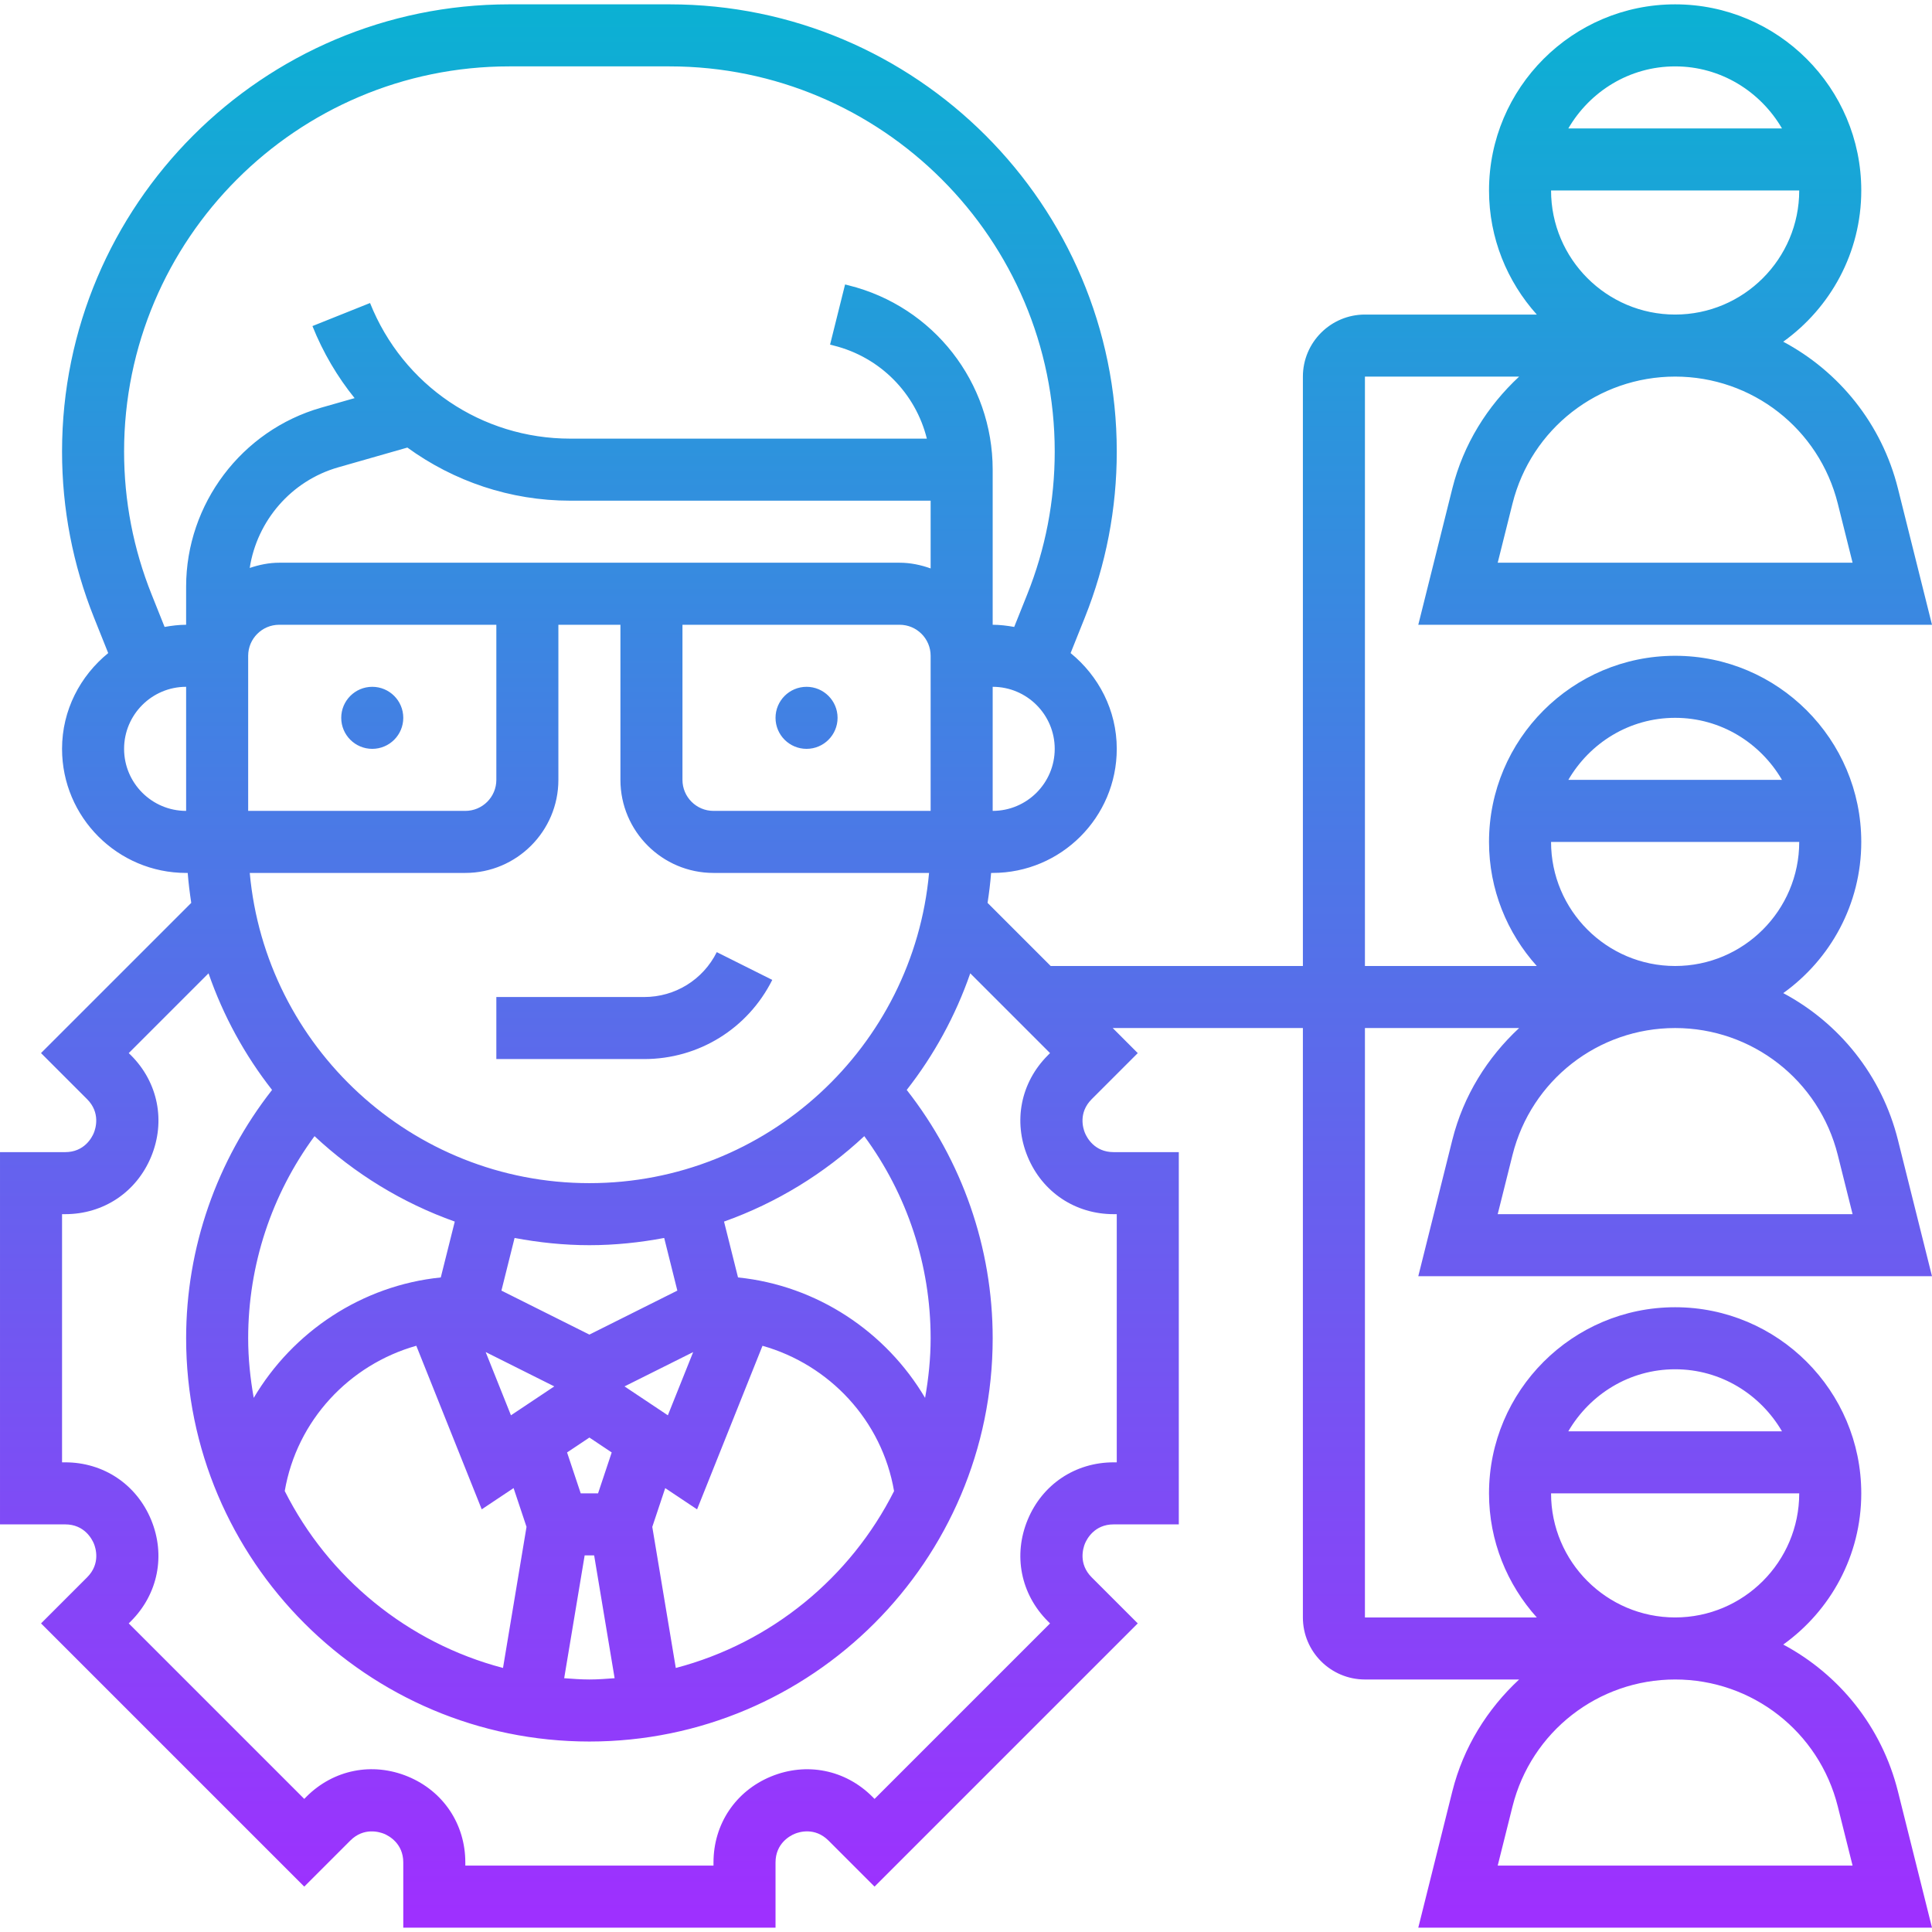 <svg id="_x33_0" enable-background="new 0 0 62.28 62" height="512" viewBox="0 0 62.28 62" width="512" xmlns="http://www.w3.org/2000/svg" xmlns:xlink="http://www.w3.org/1999/xlink"><linearGradient id="SVGID_1_" gradientUnits="userSpaceOnUse" x1="31.14" x2="31.14" y1="62" y2="0"><stop offset="0" stop-color="#9f2fff"/><stop offset="1" stop-color="#0bb1d3"/></linearGradient><path d="m46.817 15.608-1.097 4.392h16.56l-1.098-4.392c-.522-2.088-1.898-3.773-3.698-4.733 1.521-1.09 2.516-2.867 2.516-4.875 0-3.309-2.691-6-6-6s-6 2.691-6 6c0 1.538.586 2.937 1.54 4h-5.54c-1.103 0-2 .897-2 2v19h-8.13l-2.035-2.035c.049-.319.089-.639.114-.965h.051c2.206 0 4-1.794 4-4 0-1.249-.588-2.353-1.488-3.087l.457-1.142c.684-1.709 1.031-3.511 1.031-5.355 0-7.949-6.467-14.416-14.416-14.416h-5.168c-7.949 0-14.416 6.467-14.416 14.417 0 1.844.347 3.645 1.031 5.354l.457 1.142c-.9.734-1.488 1.837-1.488 3.087 0 2.206 1.794 4 4 4h.051c.025.326.066.647.114.965l-4.843 4.842 1.485 1.485c.438.438.276.945.217 1.09-.06.145-.303.618-.923.618h-2.101v12h2.101c.62 0 .863.473.924.617.06.145.222.651-.217 1.09l-1.485 1.485 8.485 8.485 1.485-1.485c.439-.437.944-.276 1.09-.217.144.06.617.304.617.924v2.101h12v-2.101c0-.62.473-.864.617-.924s.65-.221 1.09.217l1.485 1.485 8.485-8.485-1.485-1.485c-.438-.438-.276-.945-.217-1.09.061-.144.304-.617.924-.617h2.101v-12h-2.101c-.62 0-.864-.473-.924-.617s-.222-.651.217-1.09l1.485-1.485-.807-.808h6.13v19c0 1.103.897 2 2 2h4.97c-1.021.95-1.795 2.177-2.153 3.608l-1.097 4.392h16.56l-1.098-4.392c-.522-2.089-1.898-3.774-3.697-4.734 1.52-1.089 2.515-2.866 2.515-4.874 0-3.309-2.691-6-6-6s-6 2.691-6 6c0 1.538.586 2.937 1.54 4h-5.54v-19h4.97c-1.021.95-1.795 2.177-2.153 3.608l-1.097 4.392h16.56l-1.098-4.392c-.522-2.089-1.898-3.774-3.697-4.734 1.52-1.089 2.515-2.866 2.515-4.874 0-3.309-2.691-6-6-6s-6 2.691-6 6c0 1.538.586 2.937 1.54 4h-5.54v-19h4.971c-1.022.95-1.796 2.176-2.154 3.608zm-38.817 5.392c0-.551.448-1 1-1h7v5c0 .551-.448 1-1 1h-7v-4zm1-3c-.334 0-.65.068-.95.169.235-1.522 1.339-2.811 2.85-3.243l2.232-.638c1.493 1.083 3.309 1.712 5.253 1.712h11.615v2.184c-.314-.112-.648-.184-1-.184zm13 2h7c.552 0 1 .449 1 1v1 4h-7c-.552 0-1-.449-1-1zm10 6v-4c1.103 0 2 .897 2 2s-.897 2-2 2zm-27.111-6.973c-.59-1.472-.889-3.023-.889-4.611 0-6.846 5.569-12.416 12.416-12.416h5.168c6.847 0 12.416 5.57 12.416 12.417 0 1.588-.299 3.139-.889 4.611l-.417 1.042c-.226-.04-.456-.07-.694-.07v-4-1c0-2.815-1.907-5.258-4.639-5.94l-.119-.03-.484 1.94.119.03c1.506.376 2.64 1.547 3.001 3h-11.493c-2.859 0-5.395-1.716-6.456-4.372l-1.857.743c.342.855.803 1.634 1.359 2.323l-1.079.308c-2.563.732-4.352 3.104-4.352 5.769v1.229c-.238 0-.468.03-.694.07zm-.889 4.973c0-1.103.897-2 2-2v4c-1.103 0-2-.897-2-2zm11 4c1.654 0 3-1.346 3-3v-5h2v5c0 1.654 1.346 3 3 3h6.949c-.507 5.598-5.221 10-10.949 10s-10.442-4.402-10.949-10zm-7 15c0-2.358.754-4.634 2.139-6.515 1.291 1.207 2.824 2.15 4.521 2.754l-.451 1.801c-2.54.258-4.767 1.746-6.03 3.882-.111-.625-.179-1.265-.179-1.922zm11.279 5h-.559l-.44-1.319.72-.48.719.48zm-1.411-3.448-1.397.932-.815-2.039zm3.661.932-1.397-.932 2.213-1.106zm-.118-5.717.424 1.697-2.835 1.418-2.836-1.418.424-1.697c.783.147 1.587.233 2.412.233s1.629-.086 2.411-.233zm-7.991 3.475 2.109 5.273 1.027-.685.417 1.25-.758 4.548c-3.08-.808-5.632-2.914-7.036-5.703.39-2.279 2.085-4.074 4.241-4.683zm5.427 6.758h.306l.66 3.959c-.27.02-.539.041-.813.041s-.543-.021-.813-.041zm2.938 3.629-.758-4.548.417-1.25 1.027.685 2.109-5.273c2.156.609 3.851 2.404 4.241 4.684-1.404 2.788-3.956 4.894-7.036 5.702zm8.036-8.707c-1.263-2.136-3.49-3.624-6.03-3.882l-.451-1.801c1.697-.604 3.231-1.548 4.521-2.754 1.385 1.881 2.139 4.157 2.139 6.515 0 .657-.068 1.297-.179 1.922zm6.078-5.922h.101v8h-.101c-1.236 0-2.298.71-2.771 1.852-.473 1.143-.224 2.396.65 3.27l.071.071-5.657 5.657-.071-.071c-.873-.873-2.126-1.122-3.27-.65-1.141.472-1.851 1.534-1.851 2.77v.101h-8v-.101c0-1.236-.71-2.299-1.852-2.771-1.144-.472-2.396-.223-3.27.65l-.07.072-5.658-5.658.071-.071c.874-.874 1.123-2.127.65-3.27-.473-1.141-1.534-1.851-2.77-1.851h-.101v-8h.101c1.236 0 2.298-.71 2.771-1.852.473-1.143.224-2.396-.65-3.27l-.072-.07 2.572-2.572c.475 1.372 1.17 2.638 2.048 3.759-1.786 2.281-2.77 5.088-2.77 8.005 0 7.168 5.832 13 13 13s13-5.832 13-13c0-2.918-.984-5.725-2.771-8.005.878-1.121 1.573-2.388 2.048-3.759l2.572 2.572-.071.071c-.874.874-1.124 2.127-.65 3.27.473 1.141 1.535 1.851 2.771 1.851zm23.344 19.093.477 1.907h-11.44l.477-1.907c.603-2.409 2.759-4.093 5.243-4.093s4.64 1.684 5.243 4.093zm-5.243-14.093c1.474 0 2.75.81 3.444 2h-6.888c.694-1.19 1.97-2 3.444-2zm-4 4h8c0 2.206-1.794 4-4 4s-4-1.794-4-4zm9.243-10.907.477 1.907h-11.44l.477-1.907c.603-2.409 2.759-4.093 5.243-4.093s4.64 1.684 5.243 4.093zm-5.243-14.093c1.474 0 2.75.81 3.444 2h-6.887c.693-1.19 1.969-2 3.443-2zm-4 4h8c0 2.206-1.794 4-4 4s-4-1.794-4-4zm4-25c1.474 0 2.75.81 3.444 2h-6.887c.693-1.19 1.969-2 3.443-2zm-4 4h8c0 2.206-1.794 4-4 4s-4-1.794-4-4zm4 6c2.484 0 4.64 1.683 5.243 4.093l.477 1.907h-11.44l.477-1.907c.603-2.41 2.759-4.093 5.243-4.093zm-43 11c0-.552.448-1 1-1s1 .448 1 1-.448 1-1 1-1-.448-1-1zm14 0c0-.552.448-1 1-1s1 .448 1 1-.448 1-1 1-1-.448-1-1zm-4.236 11h-4.764v-2h4.764c.998 0 1.896-.555 2.342-1.447l1.789.895c-.789 1.573-2.372 2.552-4.131 2.552z" fill="url(#SVGID_1_)"/></svg>